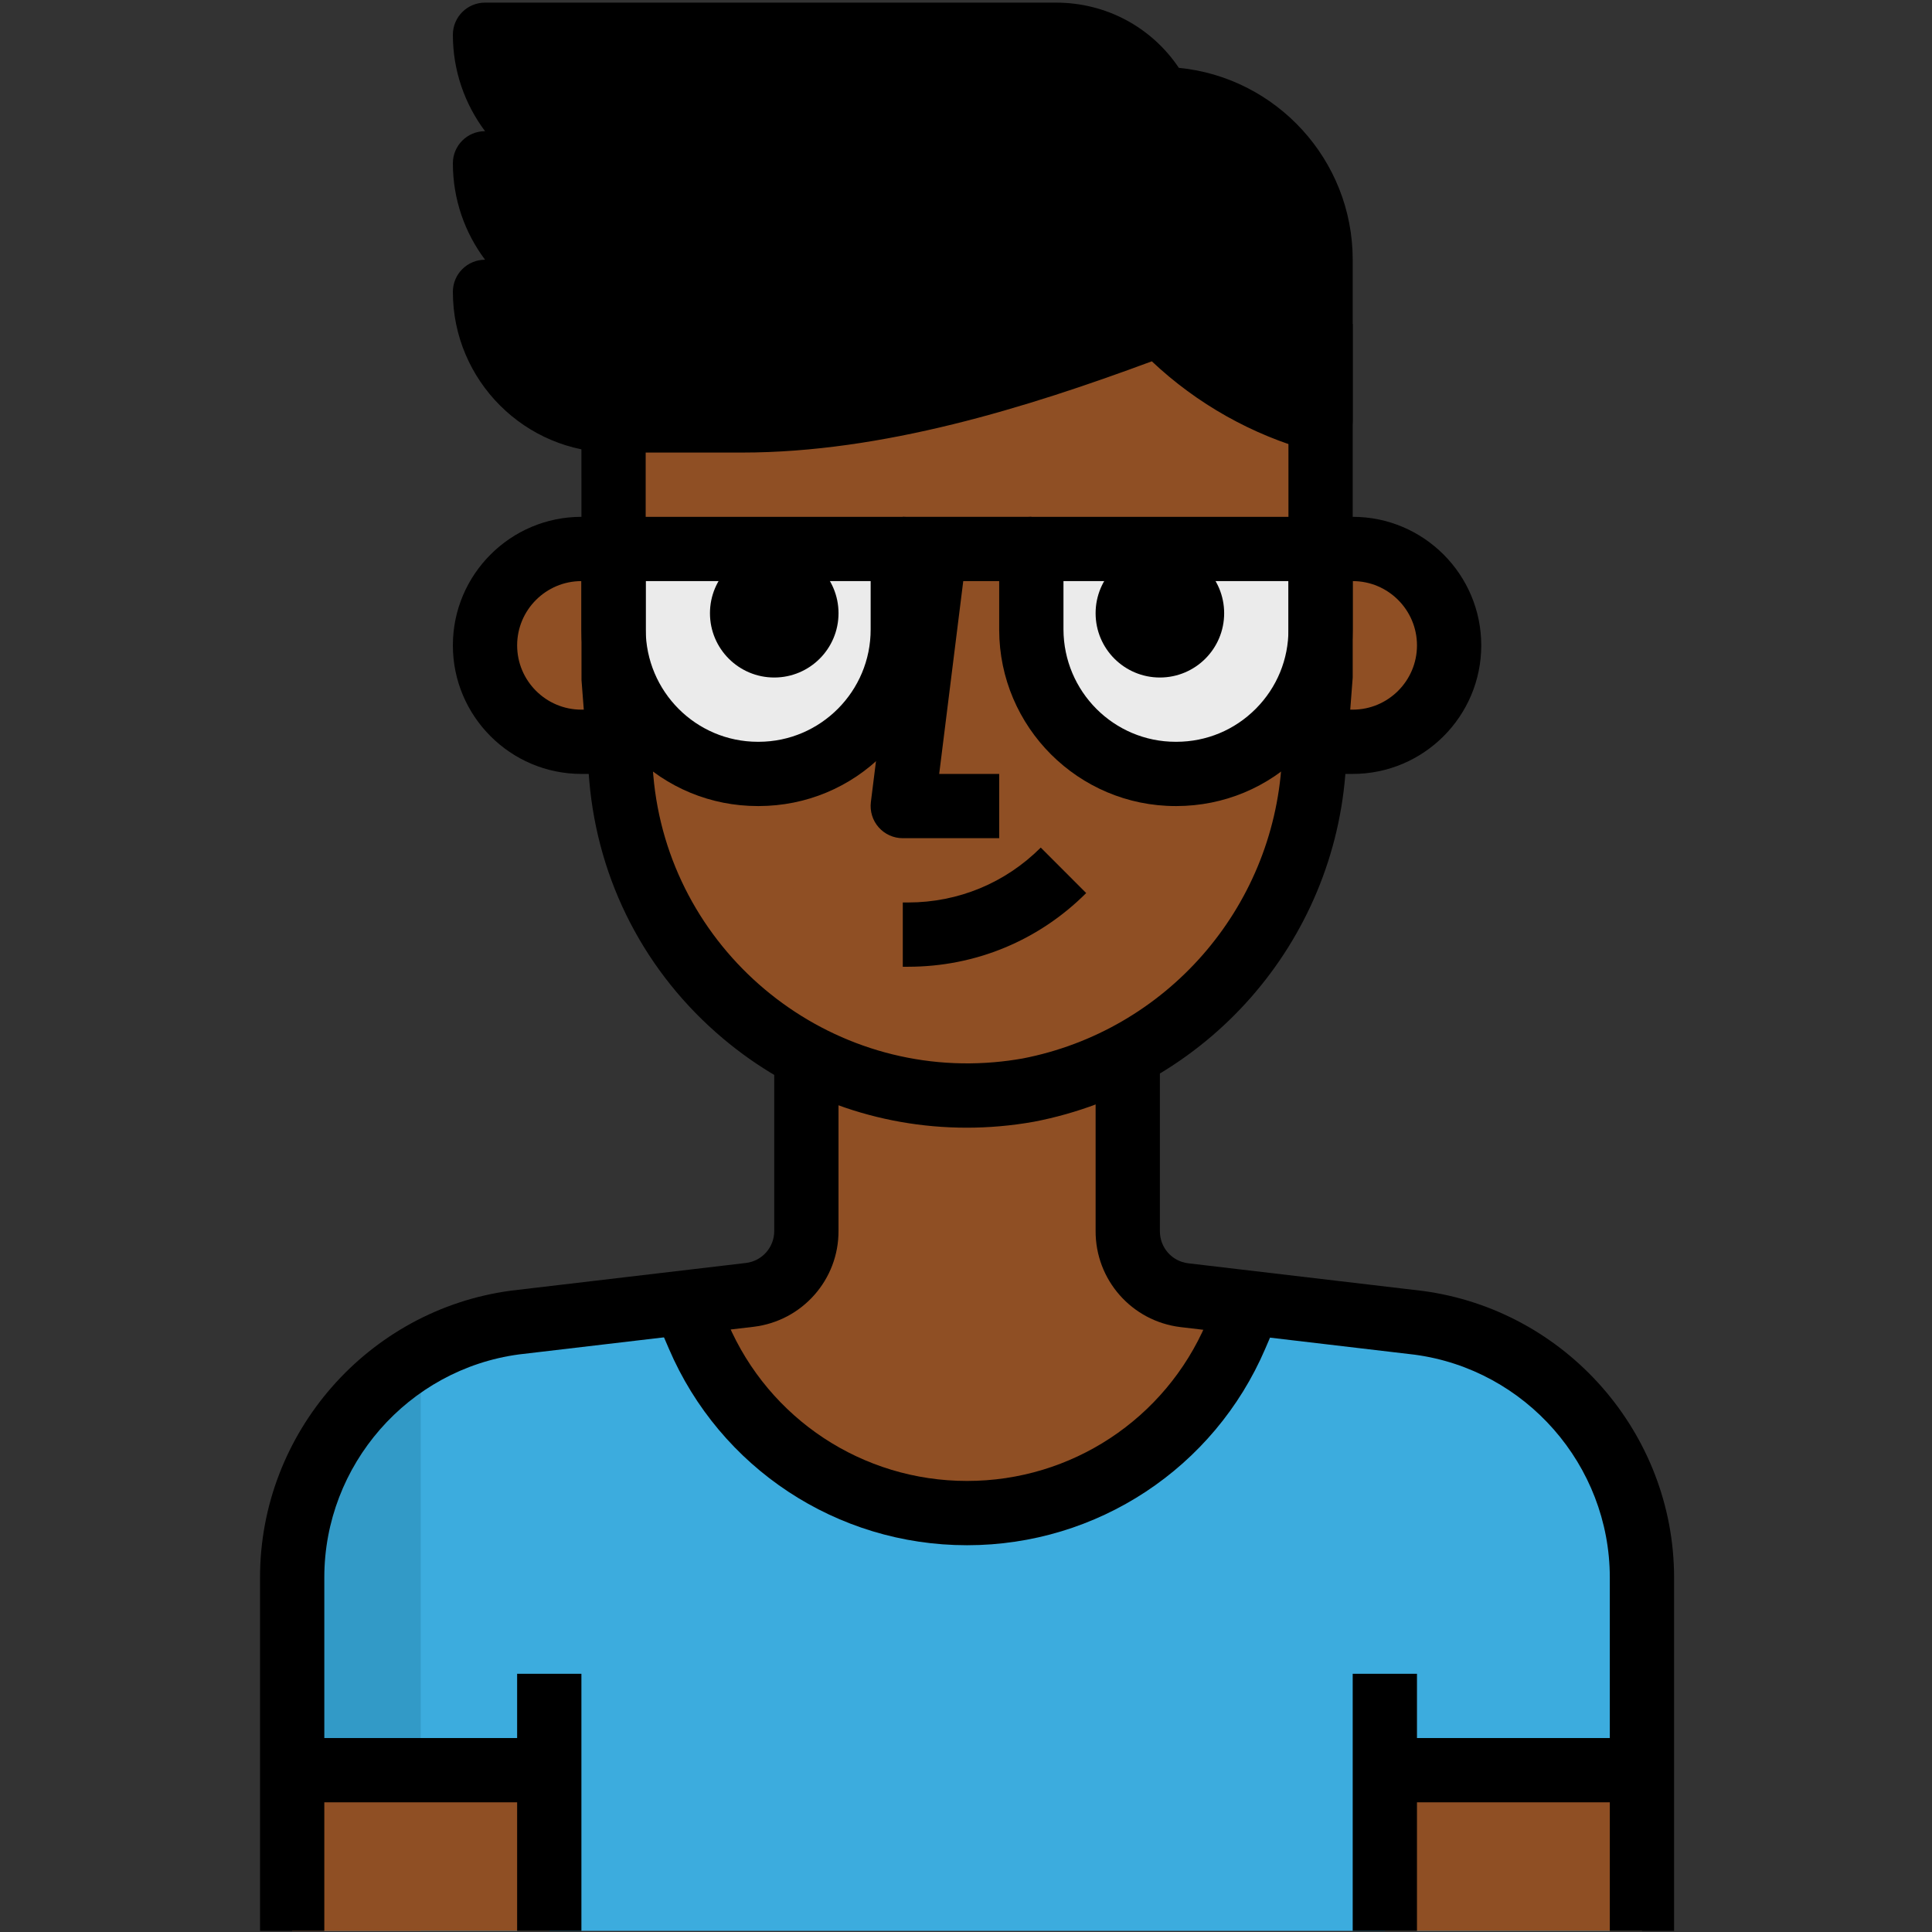 <svg width="513" height="513" viewBox="0 0 513 513" fill="none" xmlns="http://www.w3.org/2000/svg">
<rect x="0" y="0" width="513" height="513" fill="#333333" stroke="none"/>
<g clip-path="url(#clip0)">
<path d="M350.648 196.966H359.181C373.321 196.966 384.781 185.506 384.781 171.366C384.781 157.226 373.321 145.766 359.181 145.766H350.648" fill="#8F4F24"/>
<path d="M162.914 196.966H154.381C140.241 196.966 128.781 185.506 128.781 171.366C128.781 157.226 140.241 145.766 154.381 145.766H162.914" fill="#8F4F24"/>
<path d="M162.914 111.632V179.899L164.962 206.523C169.314 257.279 213.995 294.903 264.751 290.551C267.516 290.312 270.264 289.954 272.994 289.467C315.038 281.335 346.244 245.768 348.855 203.024L350.647 179.899V111.632L307.98 86.032L162.914 111.632Z" fill="#8F4F24"/>
<path d="M205.581 203.963V104.123L162.914 111.632V179.899L164.962 206.523C168.555 249.676 201.8 284.458 244.749 289.979L227.682 267.792C213.398 249.582 205.615 227.114 205.581 203.963Z" fill="#8F4F24"/>
<path d="M307.981 26.299C302.759 15.82 292.041 9.207 280.333 9.232H128.781C128.781 28.082 144.064 43.365 162.914 43.365H128.781C128.781 62.215 144.064 77.498 162.914 77.498H128.781C128.781 96.348 144.064 111.631 162.914 111.631H197.047C238.007 111.631 281.271 96.1 307.98 86.031C319.602 98.293 334.357 107.142 350.647 111.631V68.966C350.648 45.405 331.542 26.299 307.981 26.299Z" fill="black"/>
<path d="M129.207 81.339C131.153 98.517 145.625 111.53 162.914 111.632H197.047C225.548 111.632 283.575 93.968 307.98 86.032C246.711 87.483 157.879 87.227 129.207 81.339Z" fill="black"/>
<path d="M201.314 205.499C180.151 205.55 162.965 188.432 162.914 167.27C162.914 167.21 162.914 167.159 162.914 167.099V145.766H239.714V167.099C239.765 188.262 222.647 205.448 201.485 205.499C201.425 205.499 201.374 205.499 201.314 205.499Z" fill="#EBEBEB"/>
<path d="M312.248 205.499C291.085 205.55 273.899 188.432 273.848 167.27C273.848 167.21 273.848 167.159 273.848 167.099V145.766H350.648V167.099C350.699 188.262 333.581 205.448 312.419 205.499C312.359 205.499 312.307 205.499 312.248 205.499Z" fill="#EBEBEB"/>
<path d="M256.779 401.766C287.823 401.783 315.889 383.283 328.118 354.747L331.958 346.214L314.465 344.166C305.846 343.125 299.387 335.778 299.446 327.099V282.299H214.113V326.843C214.173 335.521 207.713 342.869 199.094 343.91L182.027 345.958L185.867 354.491C197.959 382.984 225.829 401.569 256.779 401.766Z" fill="#8F4F24"/>
<path d="M376.76 351.163L331.96 345.872L328.12 354.405C311.181 393.803 265.511 412.014 226.113 395.075C207.852 387.224 193.302 372.666 185.443 354.405L181.603 345.872L136.803 351.163C102.9 355.694 77.582 384.622 77.582 418.832V512.699H435.982V418.832C435.981 384.622 410.663 355.694 376.76 351.163Z" fill="#3CACDE"/>
<path d="M77.582 418.832V512.699H111.715V359.782C90.612 371.967 77.608 394.47 77.582 418.832Z" fill="#329AC7"/>
<path d="M145.849 470.032H77.582V512.699H145.849V470.032Z" fill="#8F4F24"/>
<path d="M111.715 470.032H77.582V512.699H111.715V470.032Z" fill="#8F4F24"/>
<path d="M299.45 307.899V282.299H214.117V307.899C246.116 324.966 267.45 324.966 299.45 307.899Z" fill="#8F4F24"/>
<path d="M435.982 470.032H367.715V512.699H435.982V470.032Z" fill="#8F4F24"/>
<path d="M265.314 222.566H239.714C237.265 222.566 234.935 221.516 233.314 219.682C231.693 217.847 230.942 215.407 231.24 212.975L239.773 144.708L256.703 146.824L249.381 205.499H265.313V222.566H265.314Z" fill="black"/>
<path d="M241.166 256.699H239.715V239.632H241.166C254.452 239.623 266.945 234.452 276.349 225.057L288.415 237.132C275.794 249.744 259.018 256.69 241.166 256.699Z" fill="black"/>
<path d="M359.181 205.499H350.648V188.432H359.181C368.593 188.432 376.248 180.778 376.248 171.365C376.248 161.953 368.594 154.298 359.181 154.298H350.648V137.231H359.181C378.006 137.231 393.314 152.54 393.314 171.364C393.314 190.188 378.006 205.499 359.181 205.499Z" fill="black"/>
<path d="M162.916 205.499H154.383C135.558 205.499 120.25 190.19 120.25 171.366C120.25 152.542 135.559 137.233 154.383 137.233H162.916V154.299H154.383C144.971 154.299 137.316 161.953 137.316 171.366C137.316 180.778 144.97 188.433 154.383 188.433H162.916V205.499Z" fill="black"/>
<path d="M256.695 299.434C233.006 299.434 210.291 291.174 191.961 275.737C171.37 258.397 158.758 234.077 156.462 207.257L154.405 180.556L154.379 111.632H171.446V179.899L173.468 205.866C177.402 251.784 218.174 286.02 264.015 282.043C266.532 281.83 269.024 281.497 271.507 281.062C309.6 273.689 337.956 241.373 340.328 202.496L342.129 179.234L342.112 86.033H359.18V179.899L357.362 203.681C354.529 250.188 320.498 288.963 274.614 297.838C271.499 298.393 268.487 298.794 265.475 299.05C262.531 299.306 259.613 299.434 256.695 299.434Z" fill="black"/>
<path d="M350.65 120.166C349.891 120.166 349.131 120.064 348.38 119.859C332.44 115.473 317.839 107.247 305.841 95.94C272.698 108.228 234.391 120.166 197.05 120.166H162.917C139.391 120.166 120.25 101.026 120.25 77.499C120.25 72.789 124.073 68.966 128.783 68.966H128.8C123.441 61.832 120.25 52.966 120.25 43.366C120.25 38.656 124.073 34.833 128.783 34.833H128.8C123.441 27.699 120.25 18.833 120.25 9.233C120.25 4.522 124.073 0.699 128.783 0.699H280.335C280.369 0.699 280.403 0.699 280.437 0.699C293.698 0.699 305.764 7.218 313.017 18.013C338.89 20.547 359.182 42.435 359.182 68.966V111.633C359.182 114.295 357.936 116.804 355.82 118.417C354.319 119.568 352.501 120.166 350.65 120.166ZM138.776 86.032C142.3 95.965 151.789 103.099 162.917 103.099H197.05C238.539 103.099 283.407 86.177 304.971 78.045C308.171 76.825 311.815 77.67 314.17 80.161C322.097 88.515 331.612 95.128 342.108 99.626V68.966C342.108 50.141 326.799 34.833 307.975 34.833C304.741 34.833 301.78 33.007 300.338 30.106C296.541 22.477 288.622 17.869 280.361 17.767H138.776C142.3 27.7 151.789 34.834 162.917 34.834C167.627 34.834 171.45 38.657 171.45 43.367C171.45 48.077 167.627 51.9 162.917 51.9H138.776C142.3 61.833 151.789 68.967 162.917 68.967C167.627 68.967 171.45 72.79 171.45 77.5C171.45 82.21 167.627 86.033 162.917 86.033H138.776V86.032Z" fill="black"/>
<path d="M201.231 214.032C188.755 214.032 177.022 209.185 168.181 200.387C159.306 191.555 154.417 179.805 154.383 167.286V145.765C154.383 141.055 158.206 137.232 162.916 137.232H239.716C244.426 137.232 248.249 141.055 248.249 145.765V167.099C248.275 179.592 243.428 191.368 234.604 200.234C225.772 209.109 214.022 213.998 201.503 214.032H201.332C201.299 214.032 201.265 214.032 201.231 214.032ZM171.45 154.299V167.099C171.484 183.645 184.839 196.966 201.231 196.966C201.257 196.966 201.291 196.966 201.316 196.966H201.487C217.888 196.932 231.217 183.543 231.183 167.116V154.299H171.45Z" fill="black"/>
<path d="M312.161 214.032C286.382 214.032 265.372 193.083 265.312 167.286V145.765C265.312 141.055 269.127 137.232 273.846 137.232H350.646C355.365 137.232 359.178 141.055 359.178 145.765V167.099C359.212 179.592 354.366 191.368 345.534 200.234C336.702 209.109 324.952 213.998 312.433 214.032H312.254C312.23 214.032 312.195 214.032 312.161 214.032ZM282.38 154.299V167.099C282.423 183.645 295.769 196.966 312.161 196.966C312.195 196.966 312.212 196.966 312.246 196.966H312.424C320.361 196.949 327.836 193.834 333.443 188.202C339.058 182.561 342.138 175.078 342.121 167.125V154.299H282.38Z" fill="black"/>
<path d="M273.848 137.232H239.715V154.299H273.848V137.232Z" fill="black"/>
<path d="M205.583 179.899C215.008 179.899 222.65 172.258 222.65 162.832C222.65 153.406 215.008 145.765 205.583 145.765C196.157 145.765 188.516 153.406 188.516 162.832C188.516 172.258 196.157 179.899 205.583 179.899Z" fill="black"/>
<path d="M307.981 179.899C317.407 179.899 325.048 172.258 325.048 162.832C325.048 153.406 317.407 145.765 307.981 145.765C298.555 145.765 290.914 153.406 290.914 162.832C290.914 172.258 298.555 179.899 307.981 179.899Z" fill="black"/>
<path d="M86.113 512.699H69.047V418.832C69.047 380.517 97.685 347.792 135.675 342.706L198.096 335.35C202.38 334.829 205.614 331.169 205.58 326.817V282.299H222.647V326.758C222.741 339.729 213.056 350.737 200.119 352.298L137.8 359.637C108.386 363.571 86.114 389.026 86.114 418.833V512.699H86.113Z" fill="black"/>
<path d="M444.516 512.699H427.449V418.832C427.415 389.076 405.134 363.647 375.626 359.705L313.469 352.383C300.498 350.813 290.822 339.805 290.915 326.774V282.299H307.983V326.843C307.949 331.255 311.174 334.916 315.492 335.436L377.76 342.775C415.827 347.861 444.465 380.544 444.516 418.824V512.699Z" fill="black"/>
<path d="M256.826 410.299C256.792 410.299 256.758 410.299 256.732 410.299C222.24 410.299 191.187 389.819 177.602 358.109L172.141 345.403L187.825 338.67L193.286 351.385C204.183 376.806 229.083 393.232 256.74 393.232C256.766 393.232 256.791 393.232 256.817 393.232C284.474 393.232 309.382 376.805 320.279 351.385L325.74 338.67L341.424 345.403L335.963 358.118C322.379 389.819 291.309 410.299 256.826 410.299Z" fill="black"/>
<path d="M154.38 444.432H137.312V512.699H154.38V444.432Z" fill="black"/>
<path d="M145.849 461.499H77.582V478.566H145.849V461.499Z" fill="black"/>
<path d="M376.247 444.432H359.18V512.699H376.247V444.432Z" fill="black"/>
<path d="M435.982 461.499H367.715V478.566H435.982V461.499Z" fill="black"/>
</g>
<defs>
<clipPath id="clip0">
<rect width="512" height="512" fill="white" transform="translate(0.781 0.699)"/>
</clipPath>
</defs>
</svg>
